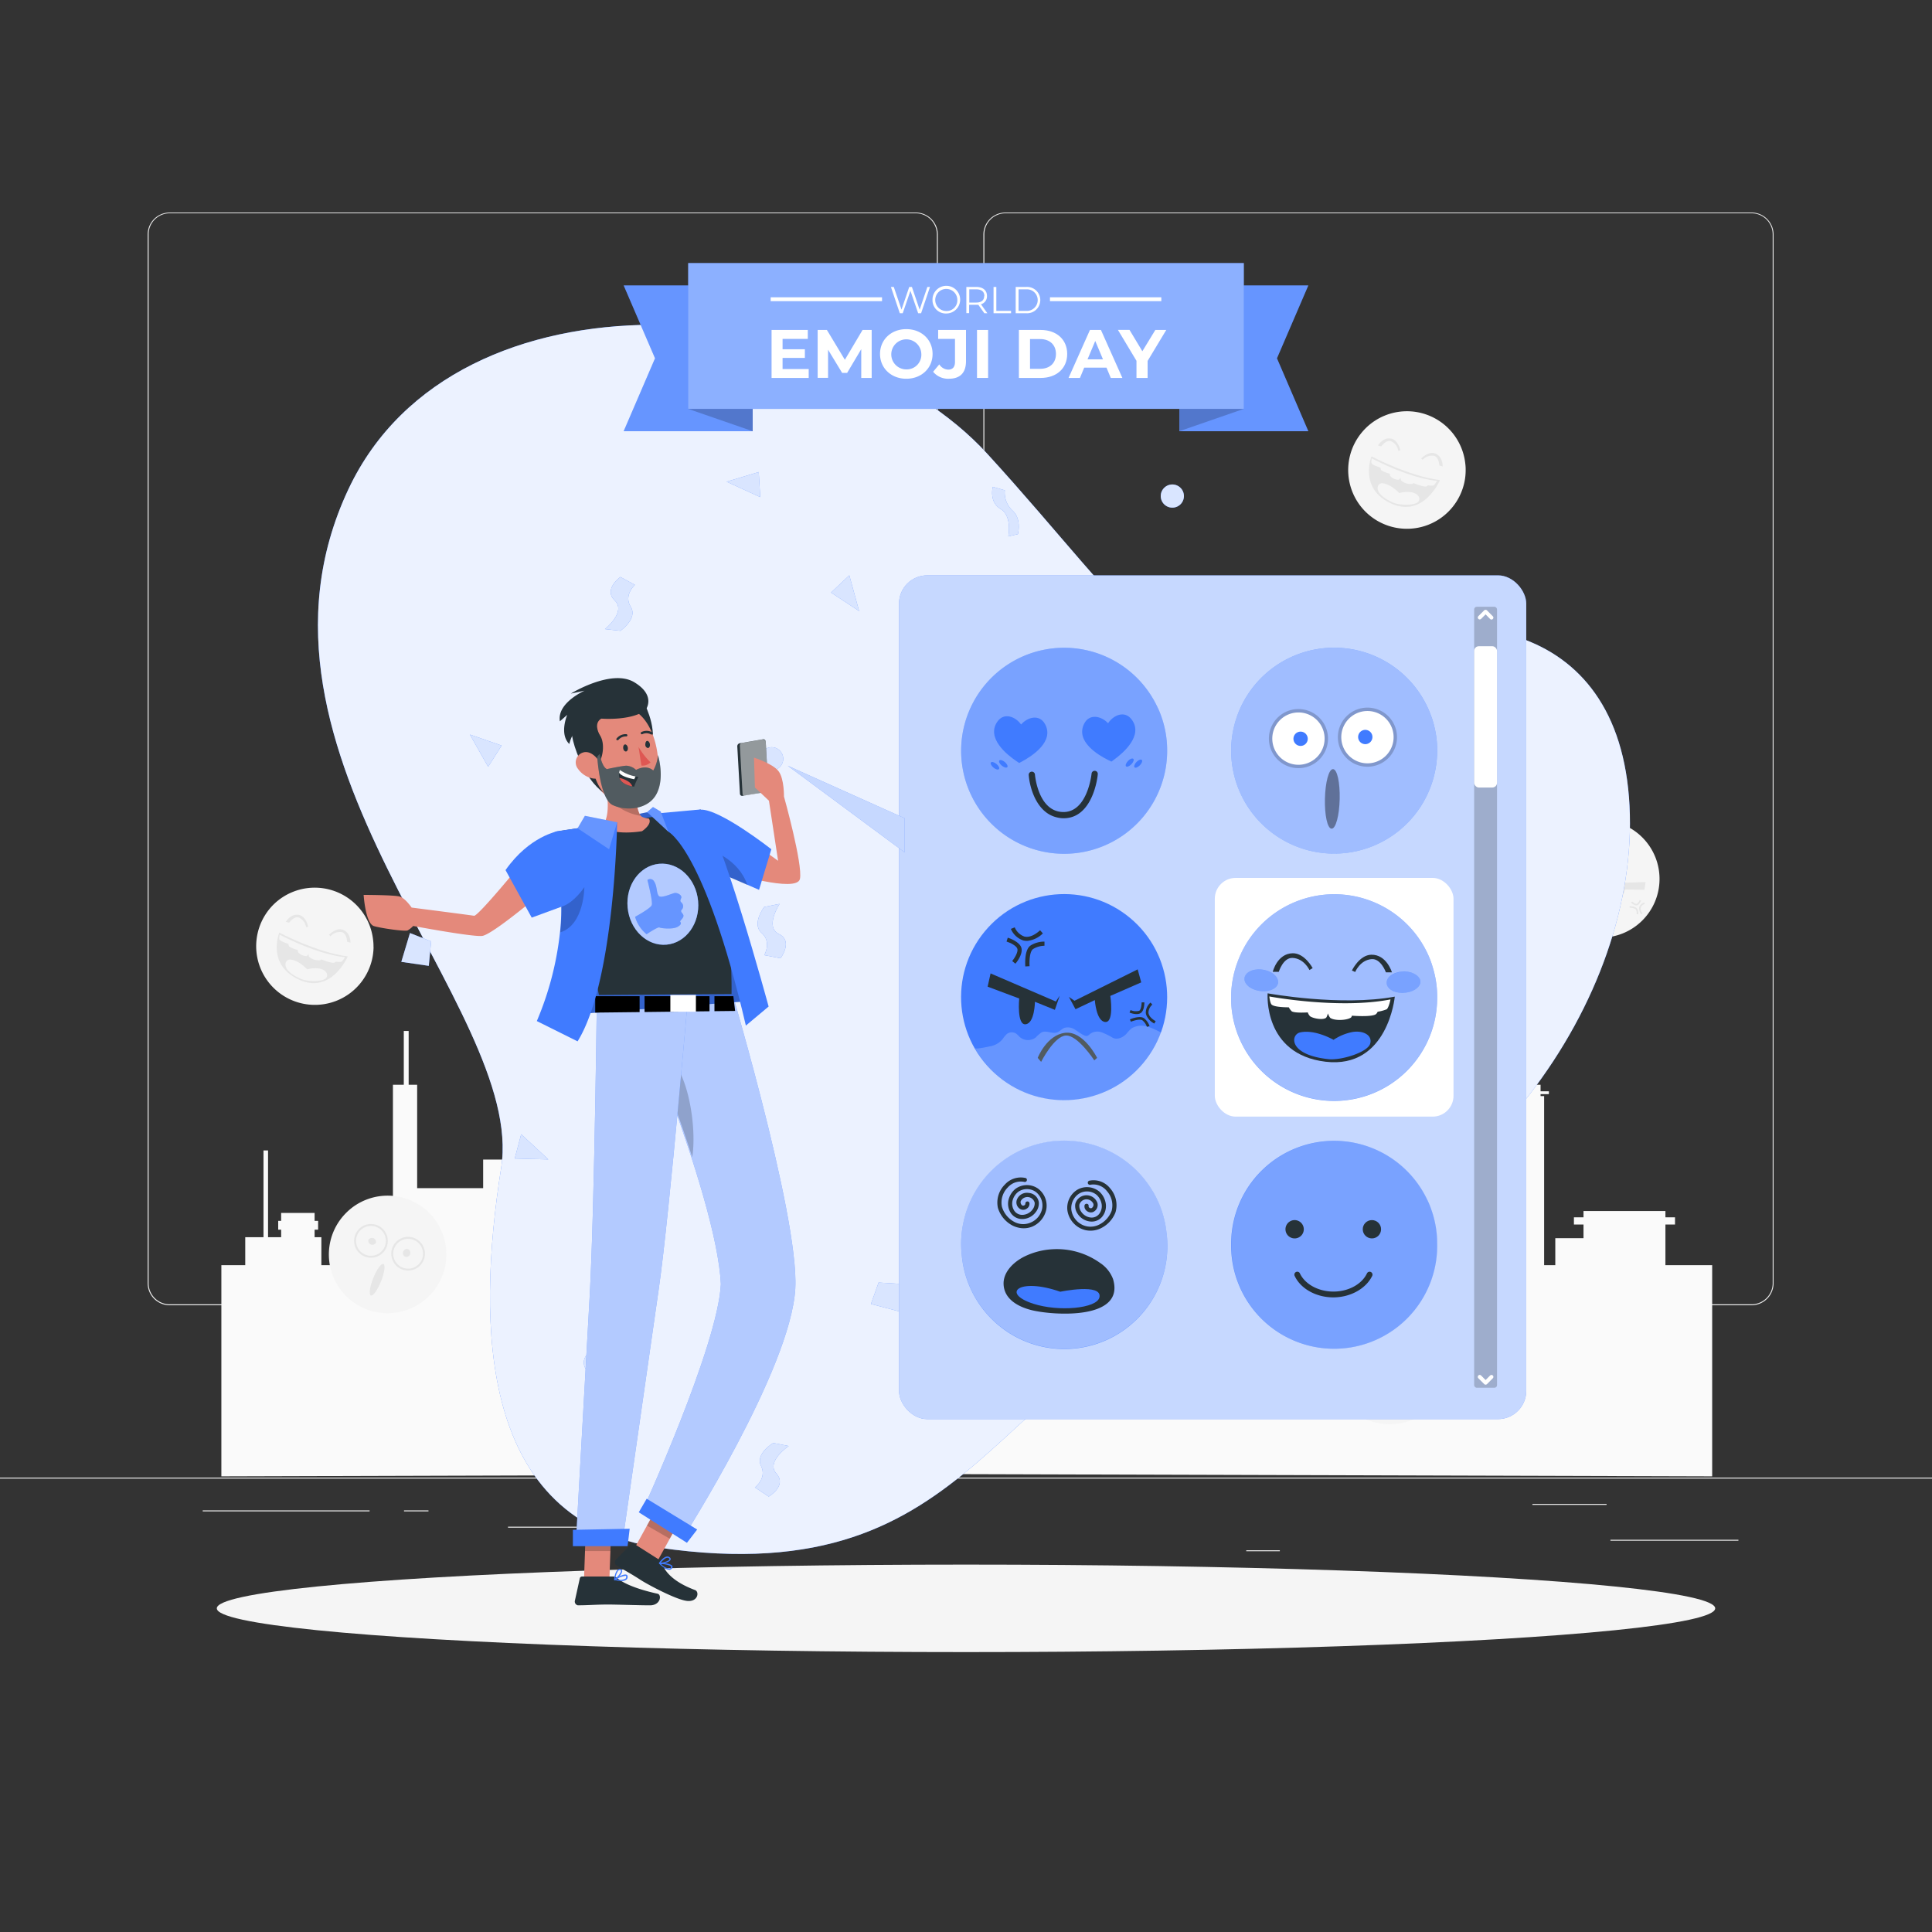 <svg xmlns="http://www.w3.org/2000/svg" viewBox="0 0 500 500"><rect x="0" y="0" width="500" height="500" fill="#333333" stroke="none"/><g id="background-complete"><rect y="382.4" width="500" height="0.25" style="fill:#ebebeb"></rect><rect x="416.78" y="398.49" width="33.12" height="0.25" style="fill:#ebebeb"></rect><rect x="322.53" y="401.21" width="8.69" height="0.25" style="fill:#ebebeb"></rect><rect x="396.59" y="389.21" width="19.19" height="0.25" style="fill:#ebebeb"></rect><rect x="52.46" y="390.89" width="43.19" height="0.25" style="fill:#ebebeb"></rect><rect x="104.56" y="390.89" width="6.33" height="0.25" style="fill:#ebebeb"></rect><rect x="131.47" y="395.11" width="93.68" height="0.25" style="fill:#ebebeb"></rect><path d="M237,337.8H43.91a5.71,5.71,0,0,1-5.7-5.71V60.66A5.71,5.71,0,0,1,43.91,55H237a5.71,5.71,0,0,1,5.71,5.71V332.09A5.71,5.71,0,0,1,237,337.8ZM43.91,55.2a5.46,5.46,0,0,0-5.45,5.46V332.09a5.46,5.46,0,0,0,5.45,5.46H237a5.47,5.47,0,0,0,5.46-5.46V60.66A5.47,5.47,0,0,0,237,55.2Z" style="fill:#ebebeb"></path><path d="M453.31,337.8H260.21a5.72,5.72,0,0,1-5.71-5.71V60.66A5.72,5.72,0,0,1,260.21,55h193.1A5.71,5.71,0,0,1,459,60.66V332.09A5.71,5.71,0,0,1,453.31,337.8ZM260.21,55.2a5.47,5.47,0,0,0-5.46,5.46V332.09a5.47,5.47,0,0,0,5.46,5.46h193.1a5.47,5.47,0,0,0,5.46-5.46V60.66a5.47,5.47,0,0,0-5.46-5.46Z" style="fill:#ebebeb"></path><polygon points="431.01 327.42 431.01 316.9 433.49 316.9 433.49 315.04 431.01 315.04 431.01 313.41 409.81 313.41 409.81 315.04 407.33 315.04 407.33 316.9 409.81 316.9 409.81 320.44 402.51 320.44 402.51 327.42 399.62 327.42 399.62 283.67 398.7 283.67 398.7 283.16 400.85 283.16 400.85 282.42 398.7 282.42 398.7 280.73 394.34 280.73 394.34 268.87 393.1 268.87 393.1 280.73 392.44 280.73 392.44 282.42 391.68 282.42 391.68 283.16 392.44 283.16 392.44 307.49 386.57 307.49 386.57 304.62 385.07 304.62 385.07 295.47 383.44 295.47 383.44 304.62 380.3 304.62 380.3 307.49 375.36 307.49 375.36 300.09 344.61 300.09 344.61 274.47 338.92 274.47 338.92 243.16 334.36 243.16 334.36 273.9 323.55 273.9 323.55 319.45 303.05 319.45 303.05 273.9 298.74 273.9 298.74 267.64 300.37 267.64 300.37 265.86 293.69 265.86 293.69 263.86 291.96 263.86 291.96 259.83 289.44 259.83 289.44 249.92 288.45 249.92 288.45 259.83 286.32 259.83 286.32 263.86 283.94 263.86 283.94 254.44 283.31 254.44 283.31 245.78 282.71 245.78 282.71 254.44 281.49 254.44 281.49 263.86 269.29 263.86 269.29 273.9 266.04 273.9 266.04 289.55 248.07 289.55 248.07 263.99 244.65 263.99 244.65 258.95 237.25 258.95 237.25 247.66 236.64 247.66 236.64 258.95 229.85 258.95 229.85 263.99 225.21 263.99 225.21 273.9 197.34 273.9 197.34 319.45 176.85 319.45 176.85 273.9 166.03 273.9 166.03 243.16 161.48 243.16 161.48 274.47 155.78 274.47 155.78 300.09 125.04 300.09 125.04 307.49 107.96 307.49 107.96 280.73 105.76 280.73 105.76 266.81 104.5 266.81 104.5 280.73 101.69 280.73 101.69 327.42 83.17 327.42 83.17 320.19 81.42 320.19 81.42 318.24 82.33 318.24 82.33 315.96 81.42 315.96 81.42 313.91 72.76 313.91 72.76 315.96 72 315.96 72 318.24 72.76 318.24 72.76 320.19 69.37 320.19 69.37 297.73 68.19 297.73 68.19 320.19 63.47 320.19 63.47 327.42 57.29 327.42 57.29 382.08 250.2 381.51 443.11 382.08 443.11 327.42 431.01 327.42" style="fill:#fafafa"></polygon><path d="M127.06,152.27a12,12,0,0,0,1.05-1.33h0a15.19,15.19,0,0,0-13-24,15.76,15.76,0,0,0-1.94.21,15.2,15.2,0,1,0,10,28.25A14.86,14.86,0,0,0,127.06,152.27Z" style="fill:#f5f5f5"></path><path d="M124.55,148.68c.72-1.57-.71-2.69-2.15-2.8.45-1.37,0-3.12-1.76-3.06-2.91.11-3.07,4-3,5.72,0,.2,0,.36,0,.5l.45.21C119.69,150,123.34,151.32,124.55,148.68Z" style="fill:#e6e6e6;isolation:isolate"></path><path d="M117.81,137.79c.92-1.46-.34-2.76-1.75-3.07.63-1.3.38-3.1-1.33-3.27-2.89-.28-3.58,3.54-3.74,5.27,0,.19,0,.36,0,.49l.41.27C112.82,138.42,116.25,140.24,117.81,137.79Z" style="fill:#e6e6e6;isolation:isolate"></path><path d="M106.56,145.86c-.75-2.89,1.9-5.52,3.56-6.59a.46.46,0,0,1,.49.77s-4.54,3-2.9,6.27,7,1,7,1a.46.46,0,1,1,.36.85c-.25.11-6.16,2.59-8.19-1.44A4.59,4.59,0,0,1,106.56,145.86Z" style="fill:#e6e6e6"></path><path d="M118.74,151.81c-.41-.12-.7-.36-.64-.55s.42-.24.83-.13.7.35.65.54S119.15,151.92,118.74,151.81Z" style="fill:#e6e6e6;isolation:isolate"></path><path d="M119.22,153c-.41-.11-.7-.35-.65-.54s.42-.25.83-.13.7.35.65.54S119.63,153.09,119.22,153Z" style="fill:#e6e6e6;isolation:isolate"></path><path d="M109.37,135.15c-.09.42,0,.79.19.82s.41-.27.49-.68,0-.79-.19-.82S109.45,134.74,109.37,135.15Z" style="fill:#e6e6e6;isolation:isolate"></path><path d="M108.52,134.21c-.08.41,0,.78.2.82s.41-.27.49-.69,0-.78-.2-.82S108.6,133.79,108.52,134.21Z" style="fill:#e6e6e6;isolation:isolate"></path><path d="M364.82,339.14a11.93,11.93,0,0,0-1.62-.47h0a15.2,15.2,0,0,0-17.38,21,15.83,15.83,0,0,0,.93,1.72,14.92,14.92,0,0,0,3.37,3.83,15.2,15.2,0,1,0,14.71-26.12Z" style="fill:#f5f5f5"></path><path d="M362.43,342.82c-1.72-.08-2.23,1.66-1.79,3-1.45.09-2.89,1.2-2.19,2.77,1.19,2.66,4.85,1.36,6.43.64l.45-.2c0-.14,0-.3,0-.5C365.45,346.84,365.33,343,362.43,342.82Z" style="fill:#e6e6e6;isolation:isolate"></path><path d="M354.84,353.14c-1.69-.32-2.43,1.34-2.19,2.77-1.44-.11-3,.8-2.53,2.45.81,2.79,4.62,2,6.28,1.5l.47-.14c0-.13.06-.29.09-.49C357.29,357.53,357.7,353.67,354.84,353.14Z" style="fill:#e6e6e6;isolation:isolate"></path><path d="M366.53,360.56c-2.4,1.78-5.83.3-7.44-.84a.46.46,0,1,1,.53-.75s4.47,3.1,6.89.35-1.64-6.84-1.68-6.88a.46.46,0,1,1,.65-.65c.19.19,4.7,4.75,1.72,8.14A4.92,4.92,0,0,1,366.53,360.56Z" style="fill:#e6e6e6"></path><path d="M367.5,347c0,.42-.07.78-.26.8s-.39-.3-.44-.72.07-.78.26-.81S367.45,346.61,367.5,347Z" style="fill:#e6e6e6;isolation:isolate"></path><path d="M368.41,346.16c0,.42-.07.78-.26.8s-.39-.3-.44-.72.07-.78.26-.81S368.36,345.74,368.41,346.16Z" style="fill:#e6e6e6;isolation:isolate"></path><path d="M355.55,362c.42-.08.72-.3.69-.49s-.41-.28-.82-.2-.73.3-.69.49S355.13,362,355.55,362Z" style="fill:#e6e6e6;isolation:isolate"></path><path d="M355,363.09c.41-.08.72-.3.68-.49s-.4-.28-.82-.2-.72.3-.68.49S354.57,363.17,355,363.09Z" style="fill:#e6e6e6;isolation:isolate"></path><path d="M115.44,326.21a12,12,0,0,0,.08-1.69h0a15.2,15.2,0,0,0-24.6-11.83A16.48,16.48,0,0,0,89.47,314a15.2,15.2,0,1,0,24.62,17.07A14.73,14.73,0,0,0,115.44,326.21Z" style="fill:#f5f5f5"></path><path d="M100.19,322.35a4.36,4.36,0,1,1-3-5.41A4.36,4.36,0,0,1,100.19,322.35Z" style="fill:#e6e6e6;isolation:isolate"></path><path d="M99.71,322.21a3.86,3.86,0,1,1-2.62-4.78A3.86,3.86,0,0,1,99.71,322.21Z" style="fill:#f5f5f5"></path><path d="M97.31,321.56a1.06,1.06,0,0,1-2-.6,1.06,1.06,0,0,1,2,.6Z" style="fill:#e6e6e6;isolation:isolate"></path><path d="M101.43,323.24a4.36,4.36,0,1,1,3,5.41A4.37,4.37,0,0,1,101.43,323.24Z" style="fill:#e6e6e6;isolation:isolate"></path><path d="M101.92,323.38a3.86,3.86,0,1,1,2.61,4.79A3.87,3.87,0,0,1,101.92,323.38Z" style="fill:#f5f5f5"></path><path d="M104.32,324a1.05,1.05,0,0,1,1.3-.72,1.06,1.06,0,0,1-.59,2A1,1,0,0,1,104.32,324Z" style="fill:#e6e6e6;isolation:isolate"></path><path d="M98.61,331.6c-.9,2.26-2.08,3.91-2.63,3.68s-.29-2.23.6-4.48,2.08-3.9,2.64-3.68S99.51,329.35,98.61,331.6Z" style="fill:#e6e6e6;isolation:isolate"></path><path d="M227.33,222.51a13.19,13.19,0,0,0-1.65-.39h0a15.19,15.19,0,0,0-16.17,22,14.34,14.34,0,0,0,1,1.67,14.86,14.86,0,0,0,3.58,3.63,15.2,15.2,0,1,0,17.75-24.67A15,15,0,0,0,227.33,222.51Z" style="fill:#f5f5f5"></path><path d="M220.72,236.78a4.36,4.36,0,1,1-5.87,1.91A4.36,4.36,0,0,1,220.72,236.78Z" style="fill:#e6e6e6;isolation:isolate"></path><path d="M220.49,237.23a3.86,3.86,0,1,1-5.19,1.69A3.87,3.87,0,0,1,220.49,237.23Z" style="fill:#f5f5f5"></path><path d="M219.4,239.47a1.06,1.06,0,0,1-1,1.88,1.07,1.07,0,0,1-.46-1.42A1.05,1.05,0,0,1,219.4,239.47Z" style="fill:#e6e6e6;isolation:isolate"></path><path d="M221.82,235.72a4.36,4.36,0,1,1,5.86-1.9A4.35,4.35,0,0,1,221.82,235.72Z" style="fill:#e6e6e6;isolation:isolate"></path><path d="M222.05,235.28a3.86,3.86,0,1,1,5.19-1.69A3.86,3.86,0,0,1,222.05,235.28Z" style="fill:#f5f5f5"></path><path d="M223.14,233a1.06,1.06,0,0,1-.47-1.42,1.06,1.06,0,1,1,.47,1.42Z" style="fill:#e6e6e6;isolation:isolate"></path><path d="M229.52,240.05c2,1.29,3.45,2.76,3.12,3.27s-2.24-.13-4.29-1.43-3.45-2.76-3.13-3.27S227.47,238.75,229.52,240.05Z" style="fill:#e6e6e6;isolation:isolate"></path><path d="M233.22,93.75a11.29,11.29,0,0,0-1.13-1.26h0a15.19,15.19,0,0,0-25.83,8.82,15.83,15.83,0,0,0-.12,2,15,15,0,0,0,.87,5,15.19,15.19,0,1,0,28.65-10.13A14.52,14.52,0,0,0,233.22,93.75Z" style="fill:#f5f5f5"></path><path d="M214.15,102.44a4.13,4.13,0,0,1-.78-.08,4.41,4.41,0,0,1-2.76-2,3.76,3.76,0,0,1,.21-3.6,3.07,3.07,0,0,1,2.8-1.63.3.3,0,0,1,.3.31.3.3,0,0,1-.31.3A2.45,2.45,0,0,0,211.35,97a3.17,3.17,0,0,0-.21,3,3.75,3.75,0,0,0,2.36,1.76,2.8,2.8,0,0,0,2.24-.43A2.9,2.9,0,0,0,217,98.9a2.55,2.55,0,0,0-1.5-2.2,2.26,2.26,0,0,0-2.51.6,2.37,2.37,0,0,0-.5,1.23,1.89,1.89,0,0,0,.61,1.64,1.41,1.41,0,0,0,1.35.27,1.93,1.93,0,0,0,1.2-1.09,1.52,1.52,0,0,0,.08-1,1.11,1.11,0,0,0-2.06.23.55.55,0,0,0,.39.58.35.35,0,0,0,.3-.13.24.24,0,0,0,.06-.23.31.31,0,0,1,.19-.39.31.31,0,0,1,.39.19.82.82,0,0,1-.17.81.94.94,0,0,1-.85.36,1.15,1.15,0,0,1-.92-1.25,1.71,1.71,0,0,1,3.25-.36,2,2,0,0,1-.1,1.47A2.52,2.52,0,0,1,214.6,101a2,2,0,0,1-1.91-.39,2.52,2.52,0,0,1-.83-2.18,3,3,0,0,1,.64-1.55,2.84,2.84,0,0,1,3.22-.77,3.12,3.12,0,0,1,1.87,2.73,3.52,3.52,0,0,1-1.5,3A3.38,3.38,0,0,1,214.15,102.44Z" style="fill:#e6e6e6;isolation:isolate"></path><path d="M223.91,100.52a3.42,3.42,0,0,1-.71-.07,3.54,3.54,0,0,1-2.53-2.15,3.11,3.11,0,0,1,.67-3.25,2.84,2.84,0,0,1,3.27-.53,2.88,2.88,0,0,1,1.18,1.19,2.51,2.51,0,0,1,.09,2.32,2,2,0,0,1-1.62,1.1,2.51,2.51,0,0,1-2-.71,2.07,2.07,0,0,1-.66-1.32,1.71,1.71,0,0,1,3.13-.92,1.14,1.14,0,0,1-.36,1.5.94.94,0,0,1-.92,0A.83.83,0,0,1,223,97a.31.31,0,0,1,.61,0c0,.1.1.16.14.19a.38.38,0,0,0,.33,0,.54.54,0,0,0,.13-.69,1,1,0,0,0-1.19-.4,1,1,0,0,0-.79,1,1.46,1.46,0,0,0,.48.92,1.89,1.89,0,0,0,1.52.54,1.38,1.38,0,0,0,1.14-.77,1.88,1.88,0,0,0-.07-1.75,2.43,2.43,0,0,0-.94-.94,2.24,2.24,0,0,0-2.54.42,2.52,2.52,0,0,0-.54,2.6,2.92,2.92,0,0,0,2.09,1.77,2.82,2.82,0,0,0,2.23-.47,3.7,3.7,0,0,0,1.49-2.54,3.13,3.13,0,0,0-1.34-2.66,2.52,2.52,0,0,0-2.6-.36.3.3,0,0,1-.4-.16.3.3,0,0,1,.15-.4,3.11,3.11,0,0,1,3.22.43,3.73,3.73,0,0,1,1.58,3.23,4.34,4.34,0,0,1-1.75,3A3.52,3.52,0,0,1,223.91,100.52Z" style="fill:#e6e6e6;isolation:isolate"></path><path d="M219.8,104.4a11,11,0,0,1,7.36.34,4.9,4.9,0,0,1,2.39,1.86c3.18,5.5-7.28,7.26-10.59,7.23-2,0-4.31-.58-4.93-2.73-.51-1.74.65-3.56,2.05-4.72A10.61,10.61,0,0,1,219.8,104.4Z" style="fill:#e6e6e6;isolation:isolate"></path><path d="M222.41,110.22s5.81-2.72,5.81-.51c0,1.67-5.33,3.47-9.28,3.15C213.92,112.45,216,109.54,222.41,110.22Z" style="fill:#f5f5f5"></path><path d="M428.26,233.45a15.19,15.19,0,1,1-8-19.95A15.19,15.19,0,0,1,428.26,233.45Z" style="fill:#f5f5f5"></path><path d="M405.91,219.74l7,7.79.89-.52-1.54,1.58-2.17-2.31s-1.35,2.85-2.63,2.44.73-3.85.73-3.85l-3.5-3.53Z" style="fill:#e6e6e6;isolation:isolate"></path><path d="M425.87,228.28l-10.41.31-.51-.86.12,2.06,3.18,0s-1.13,2.94.05,3.58,2.28-3.18,2.28-3.18l5,.09Z" style="fill:#e6e6e6;isolation:isolate"></path><path d="M407,234s2.61-2.51,5.22-1.66,2.74,5.33,2.74,5.33l-.54.16s-.64-4.41-2.26-5.07-4.95,2-4.95,2Z" style="fill:#e6e6e6;isolation:isolate"></path><path d="M409.84,220l-.27-.55c.51-.24,1.35-.81,1.45-1.29s-.56-1.27-1-1.67l.41-.46c.14.13,1.39,1.3,1.19,2.26S410,219.9,409.84,220Z" style="fill:#e6e6e6;isolation:isolate"></path><path d="M411,221c.09-.23.87-2.28,2-2.48a4,4,0,0,1,2.11.32l-.27.55a3.27,3.27,0,0,0-1.73-.26c-.6.1-1.26,1.33-1.53,2.08Z" style="fill:#e6e6e6;isolation:isolate"></path><path d="M412.84,217.65a2.31,2.31,0,0,1-.48-.28,3,3,0,0,1-1-2.34l.61,0a2.46,2.46,0,0,0,.73,1.83,2.75,2.75,0,0,0,2.49.13l.18.58A3.72,3.72,0,0,1,412.84,217.65Z" style="fill:#e6e6e6;isolation:isolate"></path><path d="M422.11,233.57l.29-.28c.26.27.79.67,1.11.64s.68-.62.84-1l.37.16c-.05.12-.53,1.15-1.16,1.22S422.19,233.66,422.11,233.57Z" style="fill:#e6e6e6;isolation:isolate"></path><path d="M421.74,234.5c.16,0,1.61.06,2,.74a2.57,2.57,0,0,1,.24,1.39l-.41-.06a2.07,2.07,0,0,0-.19-1.14c-.19-.35-1.1-.51-1.62-.53Z" style="fill:#e6e6e6;isolation:isolate"></path><path d="M424.19,235a1.55,1.55,0,0,1,.08-.36,2,2,0,0,1,1.27-1.09l.11.39a1.62,1.62,0,0,0-1,.84,1.79,1.79,0,0,0,.44,1.59l-.33.23A2.47,2.47,0,0,1,424.19,235Z" style="fill:#e6e6e6;isolation:isolate"></path><path d="M245.63,373.3a15.2,15.2,0,1,1-8-19.95A15.2,15.2,0,0,1,245.63,373.3Z" style="fill:#f5f5f5"></path><path d="M223.27,359.59l7,7.79.89-.52-1.53,1.58-2.18-2.31s-1.35,2.85-2.62,2.43.72-3.85.72-3.85l-3.5-3.53Z" style="fill:#e6e6e6;isolation:isolate"></path><path d="M243.23,368.13l-10.4.31-.52-.87.12,2.06,3.18,0s-1.13,2.95,0,3.58,2.28-3.18,2.28-3.18l5,.09Z" style="fill:#e6e6e6;isolation:isolate"></path><path d="M224.37,373.8s2.61-2.51,5.22-1.65,2.74,5.32,2.74,5.32l-.53.17s-.65-4.42-2.26-5.08-5,2-5,2Z" style="fill:#e6e6e6;isolation:isolate"></path><path d="M227.2,359.82l-.26-.55c.5-.25,1.34-.82,1.44-1.3s-.56-1.27-1-1.67l.41-.45c.15.13,1.39,1.3,1.19,2.25S227.36,359.74,227.2,359.82Z" style="fill:#e6e6e6;isolation:isolate"></path><path d="M228.36,360.79c.08-.23.86-2.28,2-2.47a3.8,3.8,0,0,1,2.1.32l-.27.55a3.22,3.22,0,0,0-1.73-.27c-.6.1-1.25,1.33-1.53,2.08Z" style="fill:#e6e6e6;isolation:isolate"></path><path d="M230.2,357.49a1.94,1.94,0,0,1-.48-.28,3,3,0,0,1-1-2.34l.62,0a2.43,2.43,0,0,0,.72,1.83,2.69,2.69,0,0,0,2.49.13l.18.59A3.77,3.77,0,0,1,230.2,357.49Z" style="fill:#e6e6e6;isolation:isolate"></path><path d="M239.47,373.42l.29-.29c.26.27.79.68,1.11.64s.68-.62.84-1l.37.17c-.05.11-.52,1.14-1.16,1.21S239.55,373.5,239.47,373.42Z" style="fill:#e6e6e6;isolation:isolate"></path><path d="M239.1,374.34c.16,0,1.61.07,2,.74a2.57,2.57,0,0,1,.24,1.39l-.4-.06a2.13,2.13,0,0,0-.2-1.14c-.19-.35-1.09-.51-1.62-.52Z" style="fill:#e6e6e6;isolation:isolate"></path><path d="M241.55,374.81a1.55,1.55,0,0,1,.08-.36,2,2,0,0,1,1.27-1.09l.11.39a1.62,1.62,0,0,0-1,.84,1.81,1.81,0,0,0,.44,1.59l-.33.23A2.45,2.45,0,0,1,241.55,374.81Z" style="fill:#e6e6e6;isolation:isolate"></path><path d="M379.31,121.79a11.89,11.89,0,0,0-.08-1.69h0a15.19,15.19,0,0,0-25.6-9.47,16.45,16.45,0,0,0-1.32,1.44,15.2,15.2,0,1,0,26.12,14.68A14.77,14.77,0,0,0,379.31,121.79Z" style="fill:#f5f5f5"></path><path d="M367.81,118.66s1.72-1.85,3.43-1.35c2.21.65,2.12,3.4,2.12,3.4l-.86-.25s-.07-2.19-1.41-2.5A3.2,3.2,0,0,0,368.2,119Z" style="fill:#e6e6e6;isolation:isolate"></path><path d="M362.4,116.57s-.45-2.48-2.16-3c-2.21-.65-3.61,1.71-3.61,1.71l.85.25s1.24-1.8,2.54-1.34a3.21,3.21,0,0,1,1.85,2.46Z" style="fill:#e6e6e6;isolation:isolate"></path><path d="M354.94,118.1s9.67,5.15,17.72,6.15c0,0-4.19,9.9-12.64,6.05S354.94,118.1,354.94,118.1Z" style="fill:#e6e6e6;isolation:isolate"></path><path d="M355,118.61s9.18,5,16.9,5.84c0,0-.62,1.1-1,1.22a6.77,6.77,0,0,1-1.38-.06.84.84,0,0,1-.4.28c-.85.17-3.39-.88-3.39-.88s-.11.19-.22.22a3.71,3.71,0,0,1-2.92-.89,2.19,2.19,0,0,1-.13-.73s-.3.5-.48.55a2.88,2.88,0,0,1-2.15-.94,1.48,1.48,0,0,1-.15-.65,7.24,7.24,0,0,1-2.2-.86,2.21,2.21,0,0,1-.24-.7s-2-.59-2.29-1.14C354.84,119.6,355,118.61,355,118.61Z" style="fill:#f5f5f5"></path><path d="M360.55,130.07c1.73.76,5.81.79,6.55-.28s-.43-2.25-2.05-2.43a7.62,7.62,0,0,0-2.93.25s-2.13-2.36-4.39-2.55C356.33,125,355.07,127.68,360.55,130.07Z" style="fill:#f5f5f5"></path><path d="M96.66,245.05a12,12,0,0,0-.09-1.69h0A15.2,15.2,0,0,0,71,233.89a14.81,14.81,0,0,0-1.32,1.43,15.19,15.19,0,1,0,27,9.73Z" style="fill:#f5f5f5"></path><path d="M85.15,241.93s1.72-1.85,3.43-1.35c2.21.64,2.12,3.39,2.12,3.39l-.86-.24s-.07-2.19-1.41-2.5a3.21,3.21,0,0,0-2.89,1.07Z" style="fill:#e6e6e6;isolation:isolate"></path><path d="M79.74,239.84s-.45-2.49-2.15-3c-2.21-.65-3.62,1.72-3.62,1.72l.85.25s1.24-1.8,2.54-1.34a3.19,3.19,0,0,1,1.85,2.46Z" style="fill:#e6e6e6;isolation:isolate"></path><path d="M72.28,241.36S82,246.51,90,247.52c0,0-4.2,9.9-12.65,6S72.28,241.36,72.28,241.36Z" style="fill:#e6e6e6;isolation:isolate"></path><path d="M72.38,241.88s9.18,5,16.9,5.84c0,0-.62,1.1-1,1.21a6.11,6.11,0,0,1-1.38-.06.84.84,0,0,1-.4.28c-.85.17-3.39-.87-3.39-.87s-.11.19-.22.22a3.71,3.71,0,0,1-2.92-.89,2.12,2.12,0,0,1-.12-.73s-.31.49-.49.55a2.91,2.91,0,0,1-2.15-.94,1.48,1.48,0,0,1-.15-.65,7.24,7.24,0,0,1-2.2-.86,2.33,2.33,0,0,1-.24-.71s-2-.59-2.29-1.14C72.18,242.86,72.38,241.88,72.38,241.88Z" style="fill:#f5f5f5"></path><path d="M77.89,253.34c1.73.76,5.81.79,6.55-.29s-.43-2.25-2-2.43a7.86,7.86,0,0,0-2.93.25s-2.13-2.36-4.39-2.54C73.67,248.22,72.41,251,77.89,253.34Z" style="fill:#f5f5f5"></path></g><g id="background-simple"><path d="M90.15,126.65c27.92-59.45,127.06-51.06,165.32-9.25s50.69,68.6,85.2,53,78.52-11.44,81.05,38.16S383.8,316.81,319.63,334.16s-64.16,78.76-149.1,66.37c-46.31-6.76-47.37-56.86-40.83-98.3S57.77,195.6,90.15,126.65Z" style="fill:#407BFF"></path><path d="M90.15,126.65c27.92-59.45,127.06-51.06,165.32-9.25s50.69,68.6,85.2,53,78.52-11.44,81.05,38.16S383.8,316.81,319.63,334.16s-64.16,78.76-149.1,66.37c-46.31-6.76-47.37-56.86-40.83-98.3S57.77,195.6,90.15,126.65Z" style="fill:#fff;opacity:0.9"></path></g><g id="Shadow"><ellipse id="path" cx="250" cy="416.24" rx="193.89" ry="11.32" style="fill:#f5f5f5"></ellipse></g><g id="Confetti"><polygon points="265.44 187.18 261.48 192.33 269.41 195.9 265.44 187.18" style="fill:#407BFF"></polygon><polygon points="336.81 262.8 341.92 258.77 335.1 253.37 336.81 262.8" style="fill:#407BFF"></polygon><polygon points="196.75 128.65 196.36 122.16 188.03 124.66 196.75 128.65" style="fill:#407BFF"></polygon><polygon points="200.32 320.49 196.35 325.65 204.29 329.22 200.32 320.49" style="fill:#407BFF"></polygon><polygon points="244.25 232.47 250.59 232.87 249.8 240 242.26 238.02 244.25 232.47" style="fill:#407BFF"></polygon><polygon points="365.12 305.67 362.11 311.28 355.95 307.58 360.9 301.56 365.12 305.67" style="fill:#407BFF"></polygon><polygon points="227.38 331.92 233.73 332.31 232.94 339.45 225.4 337.47 227.38 331.92" style="fill:#407BFF"></polygon><path d="M302.56,234l4,.79s-5.95,4-3.18,7.14-2,5.95-2,5.95l-3.57-2.38s3.17-2.38,1.59-5.55S302.56,234,302.56,234Z" style="fill:#407BFF"></path><polygon points="292.59 162.15 288.95 167.54 297.09 170.61 292.59 162.15" style="fill:#407BFF"></polygon><polygon points="340.62 160.79 342.83 154.67 334.19 153.68 340.62 160.79" style="fill:#407BFF"></polygon><polygon points="334.44 205.61 335.6 199.36 342.59 201.01 339.71 208.25 334.44 205.61" style="fill:#407BFF"></polygon><path d="M377.56,242.81l-4,.45s4.47-5.59.86-7.77.08-6.27.08-6.27l4.12,1.18s-2.3,3.23.18,5.77S377.56,242.81,377.56,242.81Z" style="fill:#407BFF"></path><path d="M289.05,335.69l4,.79s-5.95,4-3.17,7.14-2,5.95-2,5.95l-3.57-2.38s3.18-2.38,1.59-5.55S289.05,335.69,289.05,335.69Z" style="fill:#407BFF"></path><polygon points="342.48 343.94 338.51 349.1 346.45 352.67 342.48 343.94" style="fill:#407BFF"></polygon><polygon points="299.98 294.28 306.33 294.68 305.53 301.82 298 299.84 299.98 294.28" style="fill:#407BFF"></polygon><path d="M200.12,373.44l4,.79s-6,4-3.18,7.14-2,5.95-2,5.95l-3.57-2.38s3.17-2.38,1.59-5.55S200.12,373.44,200.12,373.44Z" style="fill:#407BFF"></path><path d="M263.43,138.24l-2.49.58s1.07-5.28-2-7.11-2-5.72-2-5.72l3.11.9a6.29,6.29,0,0,0,2,5.25C264.49,134.35,263.43,138.24,263.43,138.24Z" style="fill:#407BFF"></path><path d="M251.83,296.53l-3.75,1.52s2.79-6.58-1.27-7.71-1.62-6.06-1.62-6.06l4.29,0s-1.34,3.73,1.73,5.51S251.83,296.53,251.83,296.53Z" style="fill:#407BFF"></path><path d="M202.7,196.38a3,3,0,1,1-3-3A3,3,0,0,1,202.7,196.38Z" style="fill:#407BFF"></path><path d="M306.4,128.38a3,3,0,1,1-3-3A3,3,0,0,1,306.4,128.38Z" style="fill:#407BFF"></path><polygon points="219.8 148.89 215.07 153.36 222.34 158.14 219.8 148.89" style="fill:#407BFF"></polygon><polygon points="181.11 283.83 184.27 278.13 175.89 275.79 181.11 283.83" style="fill:#407BFF"></polygon><polygon points="134.88 293.54 133.21 299.83 141.91 300.06 134.88 293.54" style="fill:#407BFF"></polygon><polygon points="111.58 243.63 110.97 249.96 103.86 248.93 106.1 241.47 111.58 243.63" style="fill:#407BFF"></polygon><path d="M197.76,234.72l4-.8s-3.95,6-.17,7.81S202,248,202,248l-4.21-.81s2-3.42-.68-5.74S197.76,234.72,197.76,234.72Z" style="fill:#407BFF"></path><polygon points="126.33 198.44 129.82 192.95 121.61 190.1 126.33 198.44" style="fill:#407BFF"></polygon><polygon points="166.74 230.83 160.38 230.99 160.54 223.81 168.22 225.12 166.74 230.83" style="fill:#407BFF"></polygon><path d="M160.57,163.25l-4-.44s5.58-4.47,2.53-7.39,1.46-6.1,1.46-6.1l3.76,2.05s-3,2.65-1.09,5.67S160.57,163.25,160.57,163.25Z" style="fill:#407BFF"></path><path d="M151.11,352.93a3,3,0,1,1,3.23,2.7A3,3,0,0,1,151.11,352.93Z" style="fill:#407BFF"></path><g style="opacity:0.8"><polygon points="265.44 187.18 261.48 192.33 269.41 195.9 265.44 187.18" style="fill:#fff"></polygon><polygon points="336.81 262.8 341.92 258.77 335.1 253.37 336.81 262.8" style="fill:#fff"></polygon><polygon points="196.75 128.65 196.36 122.16 188.03 124.66 196.75 128.65" style="fill:#fff"></polygon><polygon points="200.32 320.49 196.35 325.65 204.29 329.22 200.32 320.49" style="fill:#fff"></polygon><polygon points="244.25 232.47 250.59 232.87 249.8 240 242.26 238.02 244.25 232.47" style="fill:#fff"></polygon><polygon points="365.12 305.67 362.11 311.28 355.95 307.58 360.9 301.56 365.12 305.67" style="fill:#fff"></polygon><polygon points="227.38 331.92 233.73 332.31 232.94 339.45 225.4 337.47 227.38 331.92" style="fill:#fff"></polygon><path d="M302.56,234l4,.79s-5.95,4-3.18,7.14-2,5.95-2,5.95l-3.57-2.38s3.17-2.38,1.59-5.55S302.56,234,302.56,234Z" style="fill:#fff"></path><polygon points="292.59 162.15 288.95 167.54 297.09 170.61 292.59 162.15" style="fill:#fff"></polygon><polygon points="340.62 160.79 342.83 154.67 334.19 153.68 340.62 160.79" style="fill:#fff"></polygon><polygon points="334.44 205.61 335.6 199.36 342.59 201.01 339.71 208.25 334.44 205.61" style="fill:#fff"></polygon><path d="M377.56,242.81l-4,.45s4.47-5.59.86-7.77.08-6.27.08-6.27l4.12,1.18s-2.3,3.23.18,5.77S377.56,242.81,377.56,242.81Z" style="fill:#fff"></path><path d="M289.05,335.69l4,.79s-5.95,4-3.17,7.14-2,5.95-2,5.95l-3.57-2.38s3.18-2.38,1.59-5.55S289.05,335.69,289.05,335.69Z" style="fill:#fff"></path><polygon points="342.48 343.94 338.51 349.1 346.45 352.67 342.48 343.94" style="fill:#fff"></polygon><polygon points="299.98 294.28 306.33 294.68 305.53 301.82 298 299.84 299.98 294.28" style="fill:#fff"></polygon><path d="M200.12,373.44l4,.79s-6,4-3.18,7.14-2,5.95-2,5.95l-3.57-2.38s3.17-2.38,1.59-5.55S200.12,373.44,200.12,373.44Z" style="fill:#fff"></path><path d="M263.43,138.24l-2.49.58s1.07-5.28-2-7.11-2-5.72-2-5.72l3.11.9a6.29,6.29,0,0,0,2,5.25C264.49,134.35,263.43,138.24,263.43,138.24Z" style="fill:#fff"></path><path d="M251.83,296.53l-3.75,1.52s2.79-6.58-1.27-7.71-1.62-6.06-1.62-6.06l4.29,0s-1.34,3.73,1.73,5.51S251.83,296.53,251.83,296.53Z" style="fill:#fff"></path><path d="M202.7,196.38a3,3,0,1,1-3-3A3,3,0,0,1,202.7,196.38Z" style="fill:#fff"></path><path d="M306.4,128.38a3,3,0,1,1-3-3A3,3,0,0,1,306.4,128.38Z" style="fill:#fff"></path><polygon points="219.8 148.89 215.07 153.36 222.34 158.14 219.8 148.89" style="fill:#fff"></polygon><polygon points="181.11 283.83 184.27 278.13 175.89 275.79 181.11 283.83" style="fill:#fff"></polygon><polygon points="134.88 293.54 133.21 299.83 141.91 300.06 134.88 293.54" style="fill:#fff"></polygon><polygon points="111.58 243.63 110.97 249.96 103.86 248.93 106.1 241.47 111.58 243.63" style="fill:#fff"></polygon><path d="M197.76,234.72l4-.8s-3.95,6-.17,7.81S202,248,202,248l-4.21-.81s2-3.42-.68-5.74S197.76,234.72,197.76,234.72Z" style="fill:#fff"></path><polygon points="126.33 198.44 129.82 192.95 121.61 190.1 126.33 198.44" style="fill:#fff"></polygon><polygon points="166.74 230.83 160.38 230.99 160.54 223.81 168.22 225.12 166.74 230.83" style="fill:#fff"></polygon><path d="M160.57,163.25l-4-.44s5.58-4.47,2.53-7.39,1.46-6.1,1.46-6.1l3.76,2.05s-3,2.65-1.09,5.67S160.57,163.25,160.57,163.25Z" style="fill:#fff"></path><path d="M151.11,352.93a3,3,0,1,1,3.23,2.7A3,3,0,0,1,151.11,352.93Z" style="fill:#fff"></path></g></g><g id="speech-bubble"><rect x="232.66" y="148.9" width="162.33" height="218.37" rx="7.32" style="fill:#407BFF"></rect><rect x="232.66" y="148.9" width="162.33" height="218.37" rx="7.32" style="fill:#fff;opacity:0.7"></rect><polygon points="234.13 211.76 203.87 198.18 234.13 220.6 234.13 211.76" style="fill:#407BFF"></polygon><polygon points="234.13 211.76 203.87 198.18 234.13 220.6 234.13 211.76" style="fill:#fff;opacity:0.7"></polygon><rect x="381.51" y="157.03" width="5.92" height="202.12" rx="0.67" style="opacity:0.2;isolation:isolate"></rect><path d="M384.47,358.35a.52.52,0,0,1-.35-.14l-1.52-1.52a.5.5,0,0,1,.71-.71l1.16,1.17,1.17-1.17a.5.5,0,0,1,.7,0,.5.5,0,0,1,0,.71l-1.51,1.52A.54.54,0,0,1,384.47,358.35Z" style="fill:#fff"></path><path d="M384.47,157.82a.51.51,0,0,1,.36.15l1.51,1.52a.49.49,0,1,1-.7.7L384.47,159l-1.16,1.16a.5.5,0,0,1-.71,0,.5.5,0,0,1,0-.7l1.52-1.52A.49.49,0,0,1,384.47,157.82Z" style="fill:#fff"></path><rect x="381.51" y="167.24" width="5.92" height="36.57" rx="1.22" style="fill:#fff"></rect></g><g id="Emojis"><rect x="314.39" y="227.2" width="61.78" height="61.78" rx="5.4" style="fill:#fff"></rect><path d="M300.54,185.38a21.93,21.93,0,0,0-1.16-2.73v0a26.66,26.66,0,1,0,2.68,11.45A26.21,26.21,0,0,0,300.54,185.38Z" style="fill:#407BFF"></path><path d="M302.06,194.08a26.21,26.21,0,0,0-1.52-8.7,21.93,21.93,0,0,0-1.16-2.73v0a26.66,26.66,0,1,0,2.68,11.45Z" style="fill:#fff;opacity:0.3"></path><path d="M292.89,186.22c-1.8-2.43-4.73-1.18-6.12.95-1.73-1.86-4.84-2.58-6.19.12-2.29,4.56,3.55,8.09,6.27,9.43l.78.38.7-.51C290.79,194.8,295.93,190.32,292.89,186.22Z" style="fill:#407BFF;isolation:isolate"></path><path d="M270.45,187.39c-1.46-2.65-4.53-1.81-6.19.11-1.47-2.07-4.45-3.21-6.16-.72-2.88,4.21,2.42,8.5,4.95,10.2l.71.48.77-.41C267.2,195.61,272.91,191.86,270.45,187.39Z" style="fill:#407BFF;isolation:isolate"></path><path d="M273.36,211.5c-5.07-1.27-6.89-7.57-7.13-11a.81.81,0,0,1,1.61-.11c0,.1.76,9.54,7.18,9.76s7.47-9.83,7.48-9.94a.8.8,0,0,1,.88-.72.79.79,0,0,1,.72.88c0,.48-1.22,11.67-9.13,11.39A7.53,7.53,0,0,1,273.36,211.5Z" style="fill:#263238"></path><path d="M292.8,197.79c-.52.53-1.14.78-1.38.54s0-.86.5-1.4,1.13-.77,1.38-.54S293.32,197.26,292.8,197.79Z" style="fill:#407BFF;isolation:isolate"></path><path d="M295,198.05c-.52.54-1.14.78-1.38.54s0-.86.5-1.39,1.13-.78,1.37-.54S295.53,197.52,295,198.05Z" style="fill:#407BFF;isolation:isolate"></path><path d="M259.27,198.15c.57.48,1.21.65,1.42.39s-.07-.85-.64-1.33-1.21-.65-1.43-.39S258.69,197.68,259.27,198.15Z" style="fill:#407BFF;isolation:isolate"></path><path d="M257.1,198.65c.57.48,1.21.65,1.43.39s-.07-.86-.65-1.33-1.21-.65-1.42-.39S256.53,198.17,257.1,198.65Z" style="fill:#407BFF;isolation:isolate"></path><circle cx="275.4" cy="258.09" r="26.67" transform="translate(-99.13 304.83) rotate(-50.26)" style="fill:#407BFF"></circle><path d="M256.36,251.92l16.89,7.27,1-1.49L273,261.35l-5.16-2.09s-.06,5.54-2.4,5.82-1.67-6.67-1.67-6.67l-8.17-3.06Z" style="fill:#263238"></path><path d="M294.43,250.87,278.08,259l-1.45-1,1.71,3.19,5-2.37s.36,5.53,2.71,5.67,1.3-6.75,1.3-6.75l8-3.5Z" style="fill:#263238"></path><path d="M268.56,273.77s2.31-5.92,7.09-6.48,8.28,6.48,8.28,6.48l-.73.65s-4.28-6.56-7.33-6.43-6.43,6.82-6.43,6.82Z" style="fill:#263238"></path><path d="M295.2,265.45a4.45,4.45,0,0,0-1.54.31,3.91,3.91,0,0,0-.8.38,9.57,9.57,0,0,0-1.35,1.42c-.88.92-2.34,1.64-3.55,1a18.3,18.3,0,0,0-2.85-1.39,3.25,3.25,0,0,0-3,.4,2.18,2.18,0,0,1-.73.52,1.29,1.29,0,0,1-.81-.14c-.86-.4-1.59-1-2.42-1.51a3.19,3.19,0,0,0-2.72-.41c-.67.28-1.16.91-1.85,1.15-1.29.45-2.79-.61-4,0a7.49,7.49,0,0,0-1.49,1.28,3.28,3.28,0,0,1-4.21-.11,10.45,10.45,0,0,0-.83-.8,2.09,2.09,0,0,0-2.42,0,6.64,6.64,0,0,0-1.13,1.34,5.38,5.38,0,0,1-3.24,1.89c-.53.1-3.78.86-4,.44a26.65,26.65,0,0,0,48.26-4C298.78,266.38,297,265.4,295.2,265.45Z" style="fill:#fff;opacity:0.2;isolation:isolate"></path><path d="M262.79,249.4l-.83-.68c.62-.76,1.54-2.29,1.35-3.12s-1.83-1.62-2.82-1.93l.32-1c.33.1,3.17,1.05,3.55,2.72S263,249.16,262.79,249.4Z" style="fill:#263238"></path><path d="M265.34,250.11c0-.44-.3-4.27,1.38-5.42a6.67,6.67,0,0,1,3.59-1l0,1.07a5.8,5.8,0,0,0-2.95.85c-.87.6-1,3-.91,4.44Z" style="fill:#263238"></path><path d="M265.86,243.5a4.5,4.5,0,0,1-1-.1,5.34,5.34,0,0,1-3.25-3l1-.4a4.27,4.27,0,0,0,2.51,2.38c1.17.28,2.54-.27,4.06-1.62l.71.8A6.66,6.66,0,0,1,265.86,243.5Z" style="fill:#263238"></path><path d="M292.33,262.06l.25-.66a3.37,3.37,0,0,0,2.25.19c.46-.28.62-1.48.62-2.17h.71c0,.22,0,2.21-1,2.79S292.52,262.14,292.33,262.06Z" style="fill:#263238"></path><path d="M292.42,263.81c.26-.11,2.62-1.08,3.68-.27a4.48,4.48,0,0,1,1.4,2l-.68.2a3.71,3.71,0,0,0-1.15-1.67c-.56-.43-2.12,0-3,.35Z" style="fill:#263238"></path><path d="M296.68,262.76a2.41,2.41,0,0,1-.15-.63,3.46,3.46,0,0,1,1.23-2.67l.46.54a2.79,2.79,0,0,0-1,2.07c.07.79.7,1.54,1.87,2.21l-.36.61A4.33,4.33,0,0,1,296.68,262.76Z" style="fill:#263238"></path><path d="M299.52,310.53a23.37,23.37,0,0,0-1.42-2.6v0a26.61,26.61,0,0,0-48.65,7.91,26.2,26.2,0,0,0-.55,8.95,26.66,26.66,0,1,0,53-5.73A26.32,26.32,0,0,0,299.52,310.53Z" style="fill:#407BFF"></path><path d="M301.91,319a26.32,26.32,0,0,0-2.39-8.51,23.37,23.37,0,0,0-1.42-2.6v0a26.61,26.61,0,0,0-48.65,7.91,26.2,26.2,0,0,0-.55,8.95,26.66,26.66,0,1,0,53-5.73Z" style="fill:#fff;opacity:0.5"></path><path d="M263.43,317.68a6.85,6.85,0,0,1-1.29-.46,7.67,7.67,0,0,1-3.88-4.61,6.57,6.57,0,0,1,1.8-6.05,5.54,5.54,0,0,1,5.45-1.67.54.54,0,0,1-.26,1l-.09,0a4.46,4.46,0,0,0-4.32,1.39,5.52,5.52,0,0,0-1.55,5,6.52,6.52,0,0,0,3.32,4,4.85,4.85,0,0,0,4,.17,5,5,0,0,0,3.1-3.65,4.43,4.43,0,0,0-1.67-4.35,3.94,3.94,0,0,0-4.53,0,4.14,4.14,0,0,0-1.35,1.9,3.34,3.34,0,0,0,.38,3.05,2.48,2.48,0,0,0,2.2,1,3.38,3.38,0,0,0,2.48-1.38,2.62,2.62,0,0,0,.56-1.74,1.94,1.94,0,0,0-3.61-.44,1,1,0,0,0,.43,1.15.65.65,0,0,0,.57-.11.45.45,0,0,0,.19-.36.55.55,0,0,1,.49-.59.54.54,0,0,1,.58.48,1.46,1.46,0,0,1-.61,1.32,1.64,1.64,0,0,1-1.61.26,2,2,0,0,1-1.05-2.49,2.79,2.79,0,0,1,3.08-1.77,2.83,2.83,0,0,1,2.61,2.45,3.61,3.61,0,0,1-.77,2.48,4.42,4.42,0,0,1-3.3,1.82,3.54,3.54,0,0,1-3.11-1.45,4.36,4.36,0,0,1-.52-4,5.2,5.2,0,0,1,1.71-2.4,5,5,0,0,1,5.81,0,5.5,5.5,0,0,1,2.1,5.43,6.19,6.19,0,0,1-3.76,4.44A5.9,5.9,0,0,1,263.43,317.68Z" style="fill:#263238"></path><path d="M280.89,318.35a6.58,6.58,0,0,1-1.2-.42,6.21,6.21,0,0,1-3.45-4.69,5.51,5.51,0,0,1,2.47-5.28,5,5,0,0,1,5.79.42,5.24,5.24,0,0,1,1.54,2.51,4.37,4.37,0,0,1-.8,4,3.52,3.52,0,0,1-3.2,1.22,4.41,4.41,0,0,1-3.16-2,3.6,3.6,0,0,1-.6-2.52,3,3,0,0,1,5.72-.3,2,2,0,0,1-1.22,2.42,1.69,1.69,0,0,1-1.58-.37,1.48,1.48,0,0,1-.53-1.36.54.54,0,0,1,.62-.44.5.5,0,0,1,.44.62.45.45,0,0,0,.17.37.64.64,0,0,0,.56.15,1,1,0,0,0,.51-1.11,1.93,1.93,0,0,0-3.63.19,2.56,2.56,0,0,0,.44,1.77,3.41,3.41,0,0,0,2.38,1.55,2.46,2.46,0,0,0,2.26-.86,3.29,3.29,0,0,0,.59-3,4.15,4.15,0,0,0-1.22-2,3.94,3.94,0,0,0-4.52-.31,4.45,4.45,0,0,0-2,4.22,5.09,5.09,0,0,0,2.84,3.86,4.93,4.93,0,0,0,4,.1,6.57,6.57,0,0,0,3.58-3.73,5.51,5.51,0,0,0-1.21-5.09,4.45,4.45,0,0,0-4.3-1.66.54.54,0,1,1-.2-1.06,5.45,5.45,0,0,1,5.33,2,6.6,6.6,0,0,1,1.39,6.17,7.63,7.63,0,0,1-4.19,4.33A6.08,6.08,0,0,1,280.89,318.35Z" style="fill:#263238"></path><path d="M272.3,323.31a19.24,19.24,0,0,1,12.42,3.55,8.59,8.59,0,0,1,3.33,4.15c3.21,10.67-15.36,9.44-21,8.07-3.35-.81-7.12-2.73-7.32-6.65-.16-3.19,2.55-5.83,5.41-7.25A18.77,18.77,0,0,1,272.3,323.31Z" style="fill:#263238"></path><path d="M274.39,334.3s11-2.3,10.14,1.47c-.68,2.85-10.5,3.78-17.13,1.63C259,334.68,263.73,330.56,274.39,334.3Z" style="fill:#407BFF"></path><path d="M371.11,187.66a21.5,21.5,0,0,0-.9-2.82v0a26.67,26.67,0,0,0-47.69-4.46,27.38,27.38,0,0,0-1.58,3,26.66,26.66,0,1,0,50.91,13.08A25.84,25.84,0,0,0,371.11,187.66Z" style="fill:#407BFF"></path><path d="M371.85,196.47a25.84,25.84,0,0,0-.74-8.81,21.5,21.5,0,0,0-.9-2.82v0a26.67,26.67,0,0,0-47.69-4.46,27.38,27.38,0,0,0-1.58,3,26.2,26.2,0,0,0-2.23,8.68,26.66,26.66,0,1,0,53.14,4.4Z" style="fill:#fff;opacity:0.5"></path><path d="M343.67,190.61a7.65,7.65,0,1,1-8.17-7.09A7.66,7.66,0,0,1,343.67,190.61Z" style="opacity:0.2;isolation:isolate"></path><path d="M342.79,190.68a6.77,6.77,0,1,1-7.23-6.28A6.76,6.76,0,0,1,342.79,190.68Z" style="fill:#fff"></path><path d="M338.44,191.06a1.85,1.85,0,1,1-2-1.71A1.86,1.86,0,0,1,338.44,191.06Z" style="fill:#407BFF;isolation:isolate"></path><path d="M346.26,191.32a7.65,7.65,0,1,1,8.17,7.09A7.64,7.64,0,0,1,346.26,191.32Z" style="opacity:0.2;isolation:isolate"></path><path d="M347.14,191.25a6.77,6.77,0,1,1,7.22,6.28A6.76,6.76,0,0,1,347.14,191.25Z" style="fill:#fff"></path><path d="M351.49,190.87a1.85,1.85,0,1,1,2,1.71A1.85,1.85,0,0,1,351.49,190.87Z" style="fill:#407BFF;isolation:isolate"></path><path d="M346.71,206.8c-.1,4.25-1,7.68-2.09,7.66s-1.83-3.5-1.73-7.75,1-7.69,2.09-7.66S346.81,202.54,346.71,206.8Z" style="opacity:0.4;isolation:isolate"></path><path d="M370.77,250.26a21.6,21.6,0,0,0-1-2.78v0a26.66,26.66,0,0,0-47.84-2.2,28.2,28.2,0,0,0-1.44,3.11A26.67,26.67,0,1,0,371.93,259,26.06,26.06,0,0,0,370.77,250.26Z" style="fill:#407BFF"></path><path d="M370.77,250.26a21.6,21.6,0,0,0-1-2.78v0a26.67,26.67,0,0,0-47.85-2.2,28.2,28.2,0,0,0-1.44,3.11A26.67,26.67,0,1,0,371.93,259,26.06,26.06,0,0,0,370.77,250.26ZM326,256.45c-2.39-.35-4.15-1.85-3.92-3.38s2.34-2.47,4.74-2.11,4.14,1.86,3.94,3.38S328.39,256.81,326,256.45Zm37.39.48c-2.4.16-4.43-.94-4.53-2.49s1.78-2.89,4.18-3,4.46,1,4.56,2.49S365.82,256.78,363.39,256.93Z" style="fill:#fff;opacity:0.5"></path><path d="M349.87,251.17s1.9-4,5-4.09c4-.09,5.36,4.56,5.36,4.56l-1.56,0s-1.29-3.62-3.7-3.42c-3,.24-4.25,3.33-4.25,3.33Z" style="fill:#263238"></path><path d="M339.72,250.55s-2.08-3.92-5.2-3.85c-4,.1-5.13,4.8-5.13,4.8l1.56,0s1.12-3.68,3.53-3.59c3,.1,4.4,3.13,4.4,3.13Z" style="fill:#263238"></path><path d="M328.06,257.07s18.9,3.46,32.91.86c0,0-1.75,18.78-17.94,16.84S328.06,257.07,328.06,257.07Z" style="fill:#263238"></path><path d="M328.5,257.88s18,3.38,31.36.77c0,0-.44,2.17-1,2.56a11.18,11.18,0,0,1-2.33.63,1.52,1.52,0,0,1-.53.69c-1.32.73-6.13.33-6.13.33s-.08.38-.25.49c-1.12.75-4.28.86-5.36.07a3.65,3.65,0,0,1-.6-1.16s-.25,1-.51,1.17c-.85.59-3.25.17-4.1-.42a2.56,2.56,0,0,1-.6-1s-3.23.23-4.13-.27a4.05,4.05,0,0,1-.78-1.05s-3.59.05-4.43-.69C328.68,259.63,328.5,257.88,328.5,257.88Z" style="fill:#fff"></path><path d="M343.81,274.11c3.3.35,10.13-1.77,10.79-4s-1.9-3.54-4.72-3a13.37,13.37,0,0,0-4.76,2s-4.82-2.81-8.69-1.91C334,267.79,333.37,273,343.81,274.11Z" style="fill:#407BFF"></path><path d="M367.6,253.89c.1,1.54-1.78,2.9-4.2,3.05s-4.45-1-4.55-2.49,1.79-2.9,4.2-3S367.51,252.36,367.6,253.89Z" style="fill:#fff;opacity:0.3"></path><path d="M330.75,254.34c-.22,1.52-2.35,2.47-4.74,2.12s-4.16-1.87-3.94-3.39,2.35-2.47,4.74-2.11S331,252.82,330.75,254.34Z" style="fill:#fff;opacity:0.3"></path><path d="M370.42,313a20.47,20.47,0,0,0-1.15-2.73v0a26.67,26.67,0,0,0-47.9-.18,26.83,26.83,0,0,0-2.75,12,26.67,26.67,0,1,0,53.33-.37A26.23,26.23,0,0,0,370.42,313Z" style="fill:#407BFF"></path><path d="M372,321.72a26.23,26.23,0,0,0-1.53-8.71,20.47,20.47,0,0,0-1.15-2.73v0a26.67,26.67,0,0,0-47.9-.18,26.83,26.83,0,0,0-2.75,12,26.67,26.67,0,1,0,53.33-.37Z" style="fill:#fff;opacity:0.3"></path><path d="M345.05,335.76c-4.43,0-8.46-2.24-10-5.57a.76.76,0,0,1,.36-1,.74.74,0,0,1,1,.36c1.33,2.82,4.82,4.71,8.68,4.71s7.35-1.89,8.68-4.71a.75.75,0,0,1,1-.36.76.76,0,0,1,.36,1C353.51,333.52,349.48,335.76,345.05,335.76Z" style="fill:#263238"></path><circle cx="355.05" cy="318.13" r="2.37" style="fill:#263238"></circle><path d="M337.42,318.13a2.37,2.37,0,1,1-2.37-2.37A2.38,2.38,0,0,1,337.42,318.13Z" style="fill:#263238"></path></g><g id="Character"><g id="group"><path d="M191.5,205.44a.56.56,0,0,0,.66.52l6.11-1a.72.72,0,0,0,.59-.74l-.69-12.29a.63.63,0,0,0-.68-.61l-6.11,1.05a.8.8,0,0,0-.57.81Z" style="fill:#263238"></path><path d="M191.47,193l.7,12.41a.47.47,0,0,0,.58.5l5.18-.89c.35-.06.95-.36.93-.71l-.7-12.45c0-.35-.66-.53-1-.47l-5.18.89A.64.64,0,0,0,191.47,193Z" style="fill:#fff;opacity:0.5"></path><path d="M185.81,211.62l15.56,11.15L199,207.22l-3.63-3.42-.24-7.73s4.92,1.58,6.38,3.54,1.38,6.52,1.38,6.52,4.9,17.54,4.14,21.31-18.31-1.65-18.31-1.65Z" style="fill:#e4897b"></path><path d="M199.62,219.78l-3.18,10.51-3-1.3-8.53-3.68-1.22-5.39h0l-2.35-10.38C186.32,209.32,199.62,219.78,199.62,219.78Z" style="fill:#407BFF"></path><path d="M193.41,229l-8.53-3.68-1.22-5.39h0S191.07,222.12,193.41,229Z" style="opacity:0.2;isolation:isolate"></path><polygon points="164.01 401.04 169.91 404.44 176.99 391.6 171.09 388.2 164.01 401.04" style="fill:#e4897b"></polygon><path d="M170.63,403.68l-6.56-4.17a.56.56,0,0,0-.71.05l-4,4.12a1,1,0,0,0,.11,1.39l.17.11c2.28,1.4,3.53,2,6.38,3.85,1.76,1.11,9.19,5.11,11.93,5.3s3.06-2.4,1.94-2.82c-5.64-2.1-7.84-4.79-8.56-6.9A1.84,1.84,0,0,0,170.63,403.68Z" style="fill:#263238"></path><polygon points="171.09 388.2 176.99 391.6 173.33 398.22 167.43 394.82 171.09 388.2" style="opacity:0.2;isolation:isolate"></polygon><path d="M170.6,404.68a.15.15,0,0,1,0-.17.14.14,0,0,1,.14-.09c.28,0,2.77.12,3.23.84a.47.47,0,0,1,0,.51.84.84,0,0,1-.67.5,2.26,2.26,0,0,1-1.28-.43A9,9,0,0,1,170.6,404.68Zm.5.08a3.53,3.53,0,0,0,2.1,1.2.55.55,0,0,0,.46-.35.18.18,0,0,0,0-.2.57.57,0,0,0-.16-.15A6.82,6.82,0,0,0,171.1,404.76Z" style="fill:#407BFF"></path><path d="M170.56,404.65a.15.15,0,0,1,0-.16c0-.09,1.1-1.58,2.07-1.67a.93.93,0,0,1,.68.21.53.53,0,0,1,.24.61c-.23.68-2.09,1.15-2.86,1.07h-.08A.15.15,0,0,1,170.56,404.65Zm2.51-1.4a.6.6,0,0,0-.39-.1c-.62.06-1.33.86-1.67,1.28.84-.05,2.11-.48,2.24-.88,0-.05,0-.13-.12-.26l-.06,0Z" style="fill:#407BFF"></path><polygon points="151.14 408.76 157.71 408.76 158.25 393.56 151.68 393.56 151.14 408.76" style="fill:#e4897b"></polygon><path d="M158.62,408h-8a.59.59,0,0,0-.56.45l-1.29,5.85a1,1,0,0,0,.75,1.15l.21,0c2.58,0,4.46-.2,7.7-.2,2,0,8,.21,10.77.21s3.11-2.73,2-3c-5.06-1.1-8.86-2.63-10.48-4.08A1.66,1.66,0,0,0,158.62,408Z" style="fill:#263238"></path><polygon points="151.68 393.57 158.25 393.57 157.97 401.41 151.4 401.41 151.68 393.57" style="opacity:0.2;isolation:isolate"></polygon><path d="M159.07,408.91a.15.15,0,0,1,0-.28c.24-.15,2.36-1.45,3.09-1.08a.47.47,0,0,1,.26.44.91.91,0,0,1-.32.83,2,2,0,0,1-1.26.34A7.68,7.68,0,0,1,159.07,408.91Zm.45-.21a3.18,3.18,0,0,0,2.33-.12.63.63,0,0,0,.21-.56c0-.12-.05-.18-.1-.18a.28.28,0,0,0-.2,0A6.25,6.25,0,0,0,159.52,408.7Z" style="fill:#407BFF"></path><path d="M159,409a.19.19,0,0,1-.07-.14c0-.1.17-2,.93-2.6a.83.83,0,0,1,.66-.2.51.51,0,0,1,.5.41c.13.69-1.18,2.14-1.86,2.5h-.07Zm1.06-2.56a3.68,3.68,0,0,0-.78,2.06c.68-.51,1.51-1.61,1.43-2,0,0,0-.16-.23-.16h-.07A.54.54,0,0,0,160.08,406.39Z" style="fill:#407BFF"></path><path d="M187.56,250.41s19.33,64,18.26,83.08c-1.16,20.87-29.21,64.77-29.21,64.77L166,391.58s19.82-43.26,20.56-59.27c-1.09-23.17-25.18-79.46-25.18-79.46Z" style="fill:#407BFF"></path><path d="M187.56,250.41s19.33,64,18.26,83.08c-1.16,20.87-29.21,64.77-29.21,64.77L166,391.58s19.82-43.26,20.56-59.27c-1.09-23.17-25.18-79.46-25.18-79.46Z" style="fill:#fff;opacity:0.6"></path><path d="M172.23,272.91c5.85,3.58,8.16,18.82,6.92,26.56-3.15-9.8-6.76-19.46-9.65-26.87A2.76,2.76,0,0,1,172.23,272.91Z" style="opacity:0.2;isolation:isolate"></path><path d="M178.61,251.71s-5.34,62.74-8.11,81.78c-3,20.87-9.52,66.4-9.52,66.4H149s2.46-43.58,3.59-64.09c1.31-23.37,1.93-82.11,1.93-82.11Z" style="fill:#407BFF"></path><path d="M178.61,251.71s-5.34,62.74-8.11,81.78c-3,20.87-9.52,66.4-9.52,66.4H149s2.46-43.58,3.59-64.09c1.31-23.37,1.93-82.11,1.93-82.11Z" style="fill:#fff;opacity:0.6"></path><path d="M147.69,262.56l47-3.54S184.22,223.52,181.1,219s-13.62-8.79-13.62-8.79l-13.17,2.64Z" style="fill:#407BFF"></path><path d="M147.69,262.56l47-3.54S184.22,223.52,181.1,219s-13.62-8.79-13.62-8.79l-13.17,2.64Z" style="opacity:0.2;isolation:isolate"></path><polygon points="177.78 399.28 165.31 391.38 167.36 387.87 180.43 395.84 177.78 399.28" style="fill:#407BFF"></polygon><polygon points="162.42 400.15 148.26 400.15 148.26 395.92 162.96 395.64 162.42 400.15" style="fill:#407BFF"></polygon><polygon points="183.62 261.71 166.81 261.91 166.81 257.81 183.62 257.81 183.62 261.71"></polygon><polygon points="165.53 257.81 165.53 261.93 154.04 262.06 154.04 257.81 165.53 257.81"></polygon><polygon points="184.9 257.81 189.79 257.81 190.25 261.63 184.9 261.69 184.9 257.81"></polygon><rect x="173.5" y="257.5" width="6.61" height="4.33" transform="translate(353.6 519.33) rotate(180)" style="fill:#fff"></rect><path d="M134.89,223.5S123.71,237.18,122.68,237s-16.15-2.12-16.15-2.12-1.66-2.45-3.11-2.86-9.31-.42-9.31-.42.46,7.47,2.71,8.09,8.05,1.4,8.67,1.11a6.66,6.66,0,0,0,1.45-1.16s15.11,2.84,17.81,2.58,16.14-11.74,16.14-11.74Z" style="fill:#e4897b"></path><path d="M155,257.5l34.32-.24s.65-28.38-8-47.73l-36.37,5.52a2.5,2.5,0,0,0-1.89,3.55C145.88,224.56,152.06,242.45,155,257.5Z" style="fill:#263238"></path><path d="M166.16,215.11s-7.23,1.32-10.32-1.25c1.4-1.67,1.63-4.55,1.34-7.55A38.32,38.32,0,0,0,156,200c-.17-.66-.36-1.28-.54-1.84l9.29,6.26c0,.14,0,.28-.05.43,0,.43-.09.86-.1,1.29a7.76,7.76,0,0,0,.41,3,6.57,6.57,0,0,0,.77,1.93c.32.38.92.63,2.15.77C168.92,213.28,166.16,215.11,166.16,215.11Z" style="fill:#e4897b"></path><path d="M165.75,211.13a14.44,14.44,0,0,1-8.57-4.82A38.32,38.32,0,0,0,156,200l8.7,4.85c0,.43-.09.86-.1,1.29a7.76,7.76,0,0,0,.41,3A6.57,6.57,0,0,0,165.75,211.13Z" style="opacity:0.2;isolation:isolate"></path><path d="M166.92,182.39s4.08,7.92.74,12.62-8.58-10.83-8.58-10.83Z" style="fill:#263238"></path><path d="M157,206a8,8,0,0,0,9.68,0,8.93,8.93,0,0,0,3.49-5.54c.06-.31.1-.62.13-.94.46-5.83-1.85-15-8.36-16.51a8.67,8.67,0,0,0-10.46,10.41C152.87,199.58,153.37,203.28,157,206Z" style="fill:#e4897b"></path><path d="M161.28,193.66c.05.51.41.87.75.82s.54-.51.46-1-.42-.88-.75-.82S161.21,193.14,161.28,193.66Z" style="fill:#263238"></path><path d="M167,192.75c0,.51.42.88.75.83s.53-.52.45-1-.41-.88-.74-.83S167,192.27,167,192.75Z" style="fill:#263238"></path><path d="M165.25,193.29a18.43,18.43,0,0,0,3.11,4,2.93,2.93,0,0,1-2.37.84Z" style="fill:#de5753"></path><path d="M168.77,190.06a.33.33,0,0,1-.32,0,2.43,2.43,0,0,0-2.18-.07.3.3,0,0,1-.41-.11.29.29,0,0,1,.11-.41h0a3,3,0,0,1,2.75,0,.3.3,0,0,1,.15.4h0A.31.31,0,0,1,168.77,190.06Z" style="fill:#263238"></path><path d="M159.79,191.55a.33.33,0,0,1-.17,0,.3.3,0,0,1-.05-.42h0A3,3,0,0,1,162.1,190a.3.3,0,0,1,.27.33h0a.31.31,0,0,1-.34.26h0a2.47,2.47,0,0,0-2,.92A.32.32,0,0,1,159.79,191.55Z" style="fill:#263238"></path><path d="M154.88,184.88l.79,1.06c-1.91,1.09-1,3.39-.38,4.38,1.35,2.11.78,6-.69,7.73,0,0-.26-1-1-.57s.51,5.54,2.66,7.67c0,0-2.94-1.72-5.46-6.87-2.33-4.77-3.36-8.93-2.73-11.09Z" style="fill:#263238"></path><path d="M149.6,199a6,6,0,0,0,3.88,2.47c2.08.36,2.9-1.56,2.14-3.41-.69-1.64-2.6-3.86-4.6-3.35A2.68,2.68,0,0,0,149.6,199Z" style="fill:#e4897b"></path><path d="M158.51,208.32c3.29,1.6,9.16,1.36,11.39-2.84s.38-10.07.38-10.07a9.56,9.56,0,0,1-1.22,4c-1.89-1.67-4.45-.16-4.45-.16a4,4,0,0,0-2.54-1.09c-1.34.08-5,.88-5,.88-1.31-.56-1.88-3.92-1.88-3.92l-.63.71S155.22,206.71,158.51,208.32Z" style="fill:#263238"></path><path d="M158.51,208.32c3.29,1.6,9.16,1.36,11.39-2.84s.38-10.07.38-10.07a9.56,9.56,0,0,1-1.22,4c-1.89-1.67-4.45-.16-4.45-.16a4,4,0,0,0-2.54-1.09c-1.34.08-5,.88-5,.88-1.31-.56-1.88-3.92-1.88-3.92l-.63.71S155.22,206.71,158.51,208.32Z" style="fill:#fff;opacity:0.2"></path><path d="M165.21,201.09a19,19,0,0,0-1.1,2.51l-.47-.09c-2.15-.41-3-1.31-3.32-2.18a2.85,2.85,0,0,1-.09-1.34,2.66,2.66,0,0,1,.2-.73,10.45,10.45,0,0,0,4,1.68Z" style="fill:#263238"></path><path d="M164.48,200.94l-.34.73c-2-.39-3.4-.94-3.91-1.68a2.66,2.66,0,0,1,.2-.73A10.45,10.45,0,0,0,164.48,200.94Z" style="fill:#fff"></path><path d="M163.64,203.51c-2.15-.41-3-1.31-3.32-2.18a6.8,6.8,0,0,1,2.3.93A2.61,2.61,0,0,1,163.64,203.51Z" style="fill:#de5753"></path><path d="M167,183.86s3.06-3.72-2.84-7.29-16.43,2.93-16.43,2.93l3.55-.75s-7.19,3.16-6.38,7.92L146.8,185s-2.13,4.94.54,7.55a8.35,8.35,0,0,1,8.33-6.57S163.18,186.6,167,183.86Z" style="fill:#263238"></path><path d="M159.71,212.81s-.55,41.11-10.23,56.69l-10.55-5.25a80.9,80.9,0,0,0,6-23c.09-.8.15-1.61.21-2.41.09-1.39.13-2.79.11-4.21a43.76,43.76,0,0,0-1.65-11.91,32.94,32.94,0,0,0-1.62-4.45c-.63-1.41.83-2.95,2.37-3.18Z" style="fill:#407BFF"></path><polygon points="151.37 211.13 159.71 212.81 157.63 219.78 149.48 214.36 151.37 211.13" style="fill:#407BFF"></polygon><polygon points="151.37 211.13 159.71 212.81 157.63 219.78 149.48 214.36 151.37 211.13" style="fill:#fff;opacity:0.2"></polygon><path d="M169.68,210.54l3.29,4.71s9.38,4.53,20.06,50.17l5.89-4.93s-12.87-47.49-17.61-51Z" style="fill:#407BFF"></path><polygon points="167.48 210.17 172.97 215.25 170.98 210.03 168.99 208.85 167.48 210.17" style="fill:#407BFF"></polygon><polygon points="167.48 210.17 172.97 215.25 170.98 210.03 168.99 208.85 167.48 210.17" style="fill:#fff;opacity:0.2"></polygon><path d="M144.4,215.13s-7.34,1.18-13.57,10.05l6.78,12.3,10-3.67Z" style="fill:#407BFF"></path><path d="M151.23,229.59s0,9.79-6.24,11.7h0c.09-.8.15-1.61.21-2.41.09-1.39.13-2.79.11-4.21h0C148.62,233.63,151.23,229.59,151.23,229.59Z" style="opacity:0.2;isolation:isolate"></path><ellipse cx="171.56" cy="234" rx="9.16" ry="10.51" transform="translate(-20.59 16.59) rotate(-5.22)" style="fill:#407BFF"></ellipse><ellipse cx="171.56" cy="234" rx="9.16" ry="10.51" transform="translate(-20.59 16.59) rotate(-5.22)" style="fill:#fff;opacity:0.6"></ellipse><path d="M164.36,237.27s3.94-2.13,4.3-3-1.11-6.52-1.11-6.52a1.14,1.14,0,0,1,1.74.38c.79,1.16.56,2.73,1.13,3.65s3.59-.67,4.34-.69,1.83.69,1.54,1.33-.3.82.09,1.18a1.29,1.29,0,0,1,.06,1.82c-.6.57.53,1,.43,1.67s-1,1.21-.83,1.46.48.67-.73,1.34-4.25.37-4.65.14-3.34,1.75-3.34,1.75A9.06,9.06,0,0,1,164.36,237.27Z" style="fill:#407BFF"></path><path d="M164.36,237.27s3.94-2.13,4.3-3-1.11-6.52-1.11-6.52a1.14,1.14,0,0,1,1.74.38c.79,1.16.56,2.73,1.13,3.65s3.59-.67,4.34-.69,1.83.69,1.54,1.33-.3.82.09,1.18a1.29,1.29,0,0,1,.06,1.82c-.6.57.53,1,.43,1.67s-1,1.21-.83,1.46.48.67-.73,1.34-4.25.37-4.65.14-3.34,1.75-3.34,1.75A9.06,9.06,0,0,1,164.36,237.27Z" style="fill:#fff;opacity:0.2"></path></g></g><g id="Text"><polygon points="305.2 111.6 338.6 111.6 330.48 92.73 338.6 73.86 305.2 73.86 305.2 111.6" style="fill:#407BFF"></polygon><polygon points="194.8 111.6 161.4 111.6 169.52 92.73 161.4 73.86 194.8 73.86 194.8 111.6" style="fill:#407BFF"></polygon><polygon points="305.2 111.6 338.6 111.6 330.48 92.73 338.6 73.86 305.2 73.86 305.2 111.6" style="fill:#fff;opacity:0.2"></polygon><polygon points="194.8 111.6 161.4 111.6 169.52 92.73 161.4 73.86 194.8 73.86 194.8 111.6" style="fill:#fff;opacity:0.2"></polygon><polygon points="321.9 105.82 305.2 111.6 305.2 73.86 321.9 105.82" style="opacity:0.2;isolation:isolate"></polygon><polygon points="178.1 105.82 194.8 111.6 194.8 73.86 178.1 105.82" style="opacity:0.2;isolation:isolate"></polygon><rect x="178.1" y="68.08" width="143.8" height="37.74" style="fill:#407BFF"></rect><rect x="178.1" y="68.08" width="143.8" height="37.74" style="fill:#fff;opacity:0.4"></rect><path d="M209.29,95.5v2.31h-9.61V85.39h9.38V87.7h-6.53v2.69h5.77v2.24h-5.77V95.5Z" style="fill:#fff"></path><path d="M222.89,97.81l0-7.45-3.65,6.14h-1.3l-3.64-6v7.29h-2.69V85.39H214l4.65,7.72,4.58-7.72h2.36l0,12.42Z" style="fill:#fff"></path><path d="M227.75,91.6c0-3.69,2.88-6.42,6.8-6.42s6.8,2.71,6.8,6.42-2.9,6.42-6.8,6.42S227.75,95.29,227.75,91.6Zm10.69,0a3.89,3.89,0,1,0-3.89,4A3.79,3.79,0,0,0,238.44,91.6Z" style="fill:#fff"></path><path d="M241.49,96.21l1.6-1.91a2.85,2.85,0,0,0,2.3,1.36c1.16,0,1.76-.69,1.76-2V87.7h-4.36V85.39H250v8.06c0,3.07-1.55,4.57-4.47,4.57A5,5,0,0,1,241.49,96.21Z" style="fill:#fff"></path><path d="M252.85,85.39h2.87V97.81h-2.87Z" style="fill:#fff"></path><path d="M263.69,85.39h5.65c4.06,0,6.85,2.45,6.85,6.21s-2.79,6.21-6.85,6.21h-5.65Zm5.5,10.06c2.47,0,4.09-1.47,4.09-3.85s-1.62-3.85-4.09-3.85h-2.62v7.7Z" style="fill:#fff"></path><path d="M286.36,95.15h-5.77l-1.1,2.66h-2.95l5.54-12.42h2.84l5.55,12.42h-3ZM285.45,93l-2-4.76-2,4.76Z" style="fill:#fff"></path><path d="M297,93.41v4.4h-2.88V93.38l-4.8-8h3l3.32,5.52L299,85.39h2.83Z" style="fill:#fff"></path><path d="M240.68,74.26l-2.3,6.81h-.76l-2-5.81-2,5.81h-.75l-2.3-6.81h.74l2,5.86,2-5.86H236l2,5.89,2-5.89Z" style="fill:#fff"></path><path d="M241.33,77.67a3.58,3.58,0,1,1,3.58,3.46A3.43,3.43,0,0,1,241.33,77.67Zm6.43,0a2.86,2.86,0,1,0-2.85,2.82A2.76,2.76,0,0,0,247.76,77.67Z" style="fill:#fff"></path><path d="M254.75,81.07l-1.56-2.19a4.8,4.8,0,0,1-.55,0h-1.83v2.16h-.72V74.26h2.55c1.74,0,2.79.88,2.79,2.34a2.12,2.12,0,0,1-1.56,2.14l1.66,2.33Zm0-4.47c0-1.09-.72-1.72-2.09-1.72h-1.81V78.3h1.81C254,78.3,254.71,77.67,254.71,76.6Z" style="fill:#fff"></path><path d="M257.13,74.26h.72v6.19h3.81v.62h-4.53Z" style="fill:#fff"></path><path d="M262.86,74.26h2.77a3.41,3.41,0,1,1,0,6.81h-2.77Zm2.74,6.19a2.79,2.79,0,1,0,0-5.57h-2v5.57Z" style="fill:#fff"></path><rect x="271.73" y="76.94" width="28.82" height="1" style="fill:#fff"></rect><rect x="199.45" y="76.94" width="28.82" height="1" style="fill:#fff"></rect></g></svg>